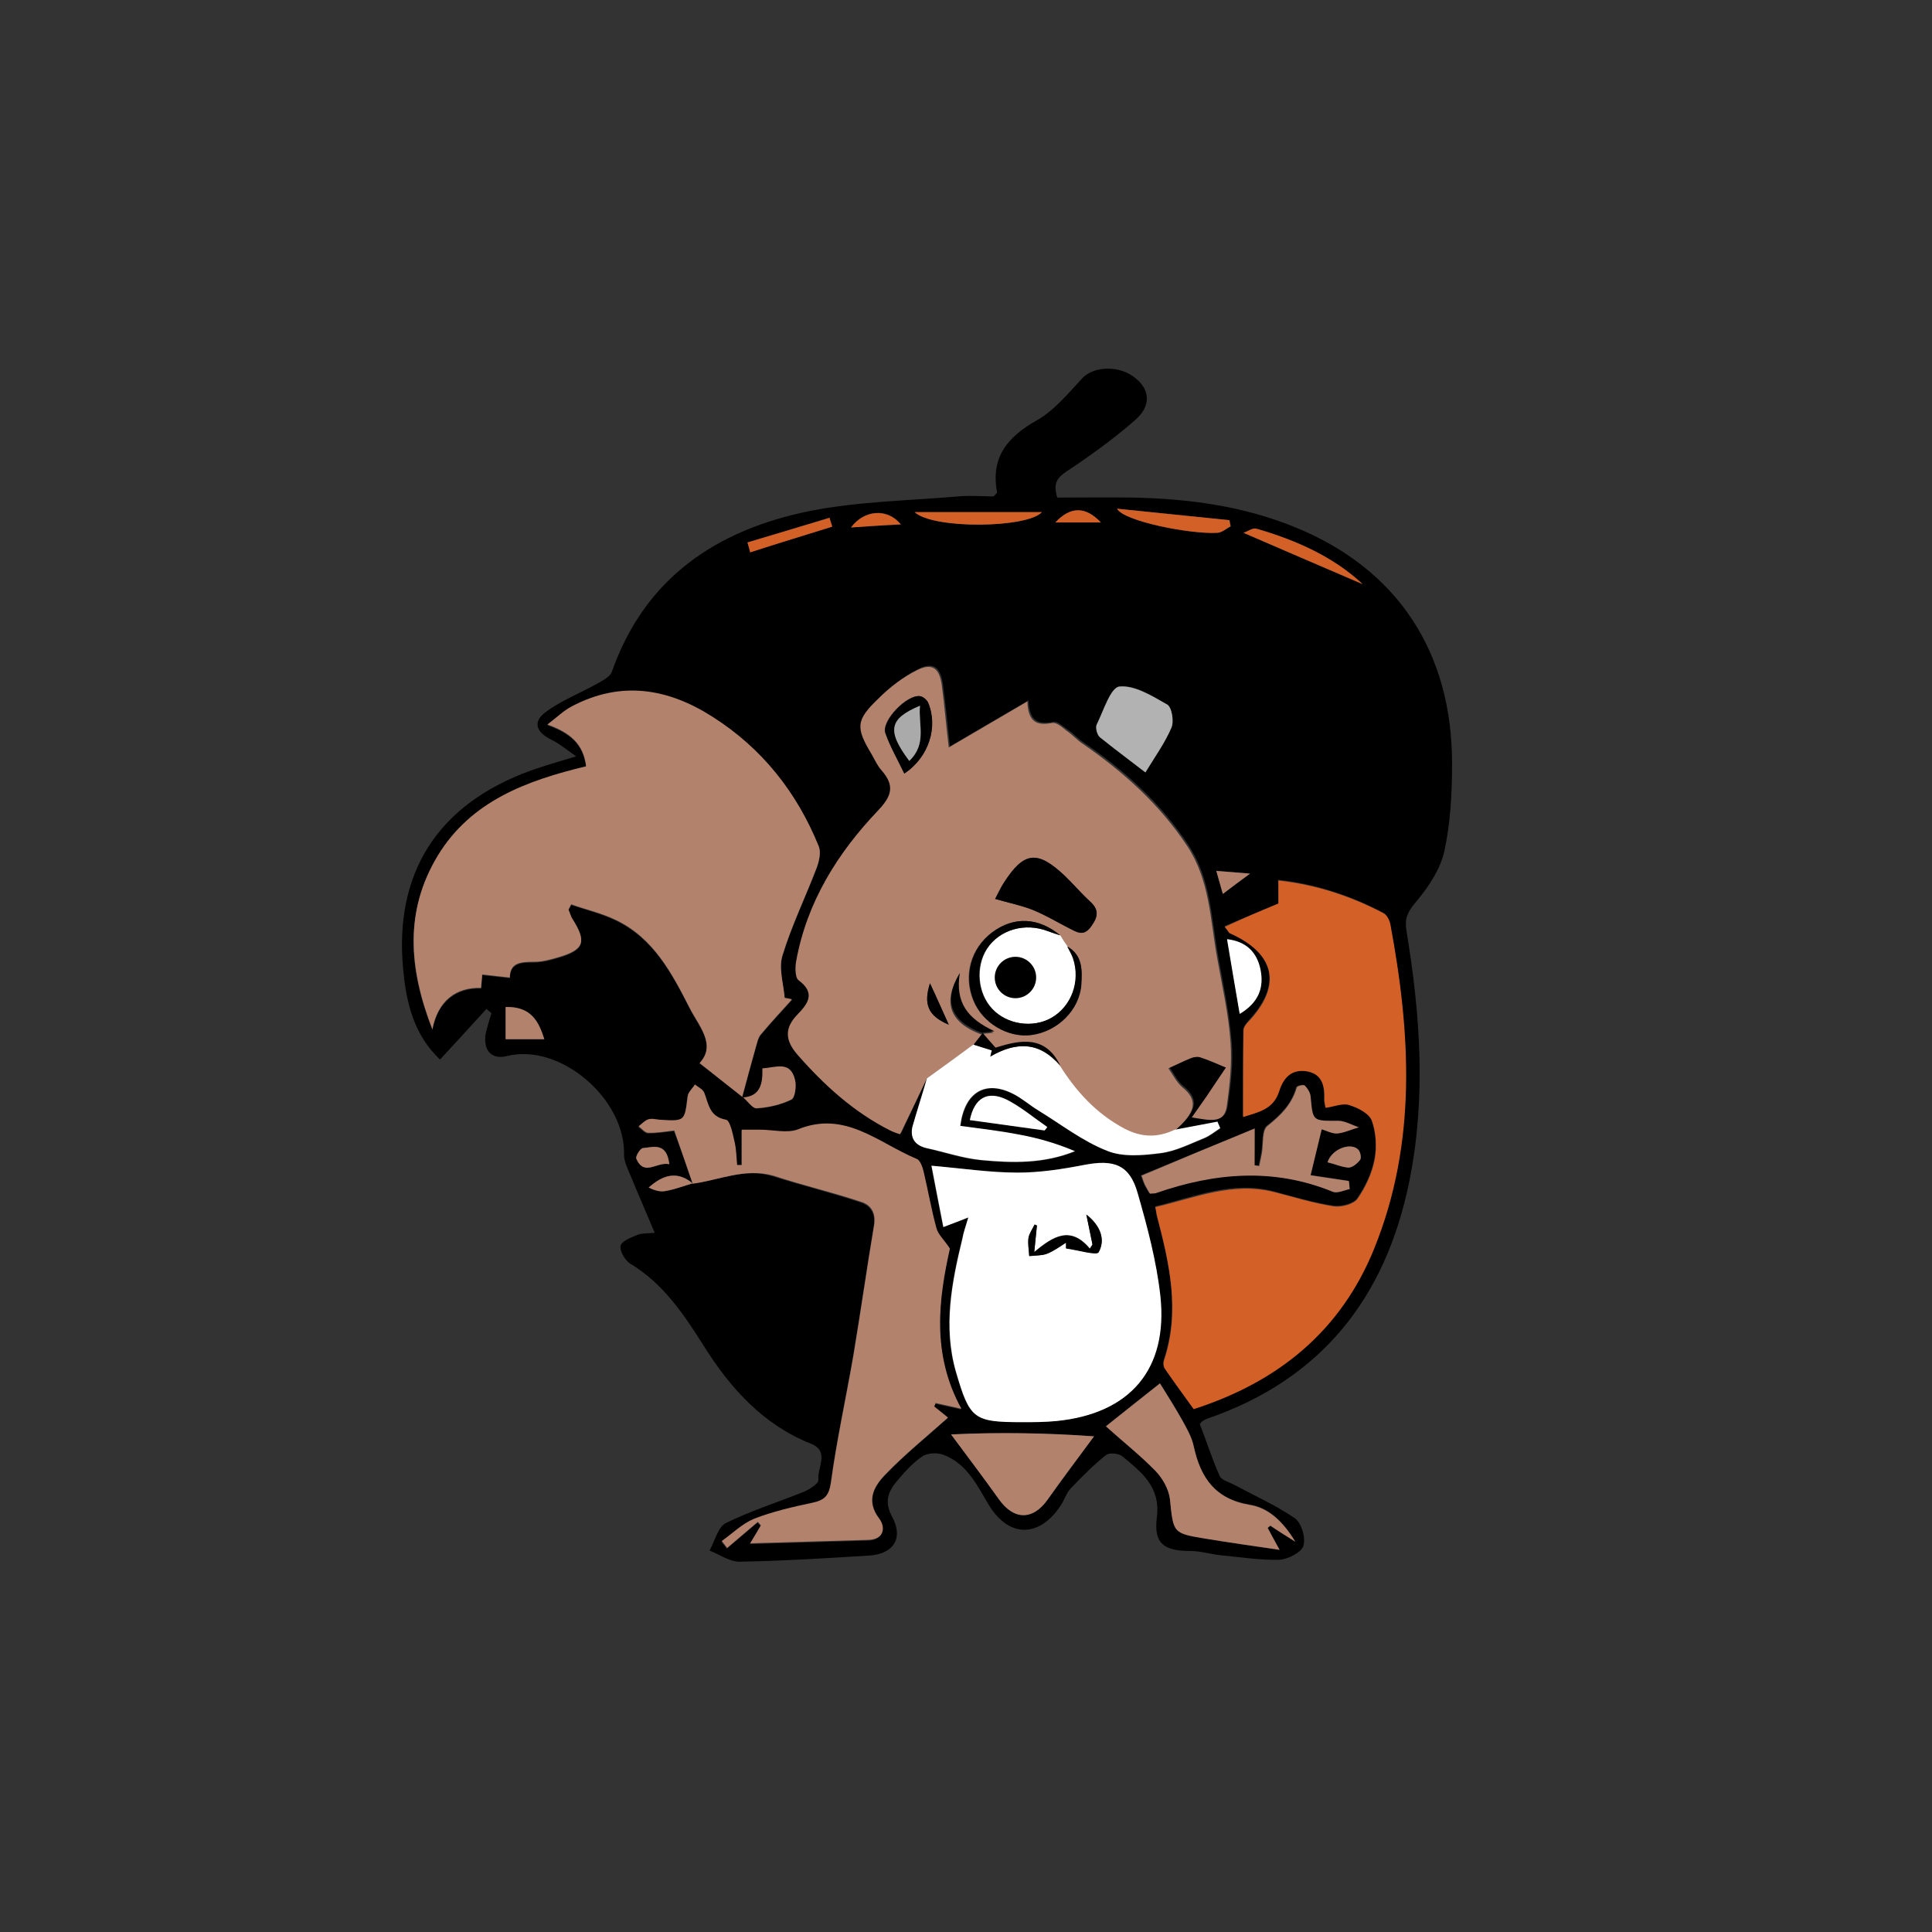 <?xml version="1.0" encoding="utf-8"?>
<!-- Generator: Adobe Illustrator 19.0.0, SVG Export Plug-In . SVG Version: 6.00 Build 0)  -->
<svg version="1.1" id="Layer_1" xmlns="http://www.w3.org/2000/svg" xmlns:xlink="http://www.w3.org/1999/xlink" x="0px" y="0px"
	 viewBox="0 0 504 504" style="enable-background:new 0 0 504 504;" xml:space="preserve">
<rect x="0" y="0" width="504" height="504" fill="#333333" stroke="none"/>
<style type="text/css">
	.st0{fill:#B2826D;}
	.st1{fill:#D36027;}
	.st2{fill:#FFFFFF;}
	.st3{fill:#B2B2B2;}
	.st4{fill:#AAAAAA;}
</style>
<g>
	<path d="M114.9,276.5c-6.8-6.3-8.9-14.7-9.7-23.4c-2.5-25.4,9-43.3,33.3-52.1c3.4-1.2,6.9-2.2,11.8-3.7c-2.7-1.9-4.5-3.4-6.6-4.4
		c-3.8-1.9-4.8-4.6-1.4-7.1c4-3,8.9-4.9,13.4-7.4c1.4-0.8,3.4-1.8,3.9-3.1c8.6-24.6,27.4-37.1,51.7-42c12.6-2.5,25.8-2.7,38.7-3.8
		c3.1-0.3,6.3,0,9.2,0c0.5-0.6,0.9-0.8,0.9-1.1c-1.7-9.1,2.7-14.4,10.3-18.7c4.6-2.6,8.2-7,11.9-11c3.1-3.3,9.9-3.5,14.1,0.1
		c3.6,3,3.9,7.2-0.3,10.8c-5.6,4.9-11.7,9.3-17.9,13.4c-2.5,1.7-3.5,3.1-2.4,6.8c6.4,0,13.1-0.1,19.7,0c14.6,0.3,28.9,2.2,42.5,7.8
		c26.4,10.8,40.8,32.3,40.8,61.6c0,7.6-0.4,15.4-2,22.8c-1.1,4.9-4.3,9.6-7.6,13.5c-2.1,2.5-2.8,4.3-2.3,7.3
		c3.6,21.8,5.2,43.6,0.7,65.6c-6.2,30.3-23,51.5-52.7,61.7c-0.5,0.2-0.9,0.4-1.3,0.7c-0.1,0.1-0.2,0.2-0.6,0.7
		c1.7,4.4,3.2,9.1,5.2,13.6c0.5,1,2.3,1.5,3.5,2.1c5.4,2.9,11,5.4,16,8.8c1.8,1.2,3,5.2,2.3,7.3c-0.5,1.7-4.1,3.5-6.3,3.6
		c-5.1,0.1-10.2-0.7-15.4-1.2c-2.6-0.3-5.2-1.1-7.9-1.1c-6.8,0-9.5-2-8.6-8.8c1-8-4.1-11.8-9-15.9c-1-0.8-3.5-1-4.3-0.3
		c-3.3,2.6-6.3,5.7-9.2,8.7c-1.1,1.2-1.6,2.9-2.5,4.3c-5.6,8.6-13.6,8.7-18.9-0.1c-3.1-5.2-5.7-10.7-11.8-13
		c-1.6-0.6-4.2-0.5-5.6,0.5c-2.6,1.8-4.7,4.2-6.7,6.6c-2.2,2.7-3.1,5.3-1.1,9c3.1,5.7,0.4,9.8-6,10.2c-11.3,0.7-22.6,1.4-33.8,1.6
		c-2.6,0-5.2-1.9-7.8-2.9c1.4-2.5,2.2-6.2,4.3-7.2c6.5-3.2,13.5-5.4,20.2-8.1c1.5-0.6,4-2.2,3.9-3.1c-0.4-3.2,3.1-7.5-2-9.5
		c-12.5-5-21-14.5-27.9-25.5c-5.2-8.2-10.5-16.2-19.1-21.4c-1.4-0.8-2.9-3.4-2.6-4.7c0.3-1.3,2.8-2.2,4.5-2.9c1-0.4,2.3-0.3,4.4-0.5
		c-2.3-5.5-4.5-10.5-6.6-15.6c-0.6-1.5-1.4-3.1-1.4-4.7c0.4-14.7-16.7-29.3-30.6-25.8c-3.7,0.9-5.9-1.1-5.6-5.1
		c0.1-1.1,0.5-2.3,0.8-3.4c0.2-0.9,0.6-1.8,0.8-2.7c-0.4-0.4-0.9-0.7-1.3-1.1c-3.7,4.1-7.5,8.2-12.1,13.2 M180.7,308.7
		c7-0.9,13.7-4.1,21-1.8c7.6,2.4,15.3,4.3,22.8,6.8c2.7,0.9,4,3,3.4,6.3c-1.9,11.3-3.5,22.7-5.4,34c-1.9,10.9-4.3,21.8-5.8,32.8
		c-0.5,3.6-1.6,4.8-4.8,5.4c-5.2,1.1-10.4,2.3-15.3,4.2c-3.1,1.2-5.6,3.8-8.4,5.8c0.5,0.6,0.9,1.2,1.4,1.8c2.7-2.3,5.4-4.6,8-6.8
		c0.3,0.3,0.5,0.6,0.8,0.9c-0.9,1.6-1.9,3.1-2.8,4.7c10.6-0.3,20.7-0.6,30.8-0.9c4.1-0.1,4.6-3.2,2.9-5.5c-3.6-4.7-1.3-8.5,1.5-11.5
		c5.1-5.3,10.9-10,16.4-14.9c-0.7-0.6-2.2-1.7-3.6-2.9c0.1-0.3,0.3-0.6,0.4-0.9c1.9,0.4,3.9,0.9,6.7,1.5c-7.8-14.3-5.9-28.7-3-41.8
		c-1.6-2.4-3-3.7-3.5-5.3c-1.3-4.6-2-9.4-3.2-14.1c-0.4-1.5-1-3.6-2-4c-9.8-4.2-18.5-12.7-30.9-7.7c-2.9,1.2-6.6,0.1-9.9,0.1
		c-1.6,0-3.1,0-4.8,0c0,3.4,0,6.3,0,9.2c-0.4,0-0.8,0-1.2,0c-0.2-1.9-0.1-3.9-0.6-5.7c-0.5-2.2-1.2-5.9-2.3-6.1
		c-4.4-0.8-4.5-4.1-5.7-7.1c-0.3-0.9-1.6-1.4-2.4-2.1c-0.7,1-1.7,2-1.9,3.1c-0.8,6.6-0.7,6.6-7.3,6.1c-1-0.1-2.1-0.4-3-0.1
		c-0.9,0.3-1.7,1.2-2.5,1.8c0.8,0.6,1.7,1.7,2.5,1.7c2.4,0,4.8-0.4,6.8-0.6C177.5,299.5,179.1,304.2,180.7,308.7
		c-4-3.3-7.7-2.3-11.4,1.1c1.4,0.8,2.9,1.2,4.4,0.9C176,310.3,178.3,309.4,180.7,308.7z M193.8,286.2c1.2,1,2.5,3,3.6,3
		c3.1-0.2,6.3-1,9.1-2.3c0.9-0.5,1.3-3.5,0.9-5.1c-1.2-5.1-5-3.2-8.5-3c0.2,4.1-0.6,7.3-5.3,7.6c1.2-4.3,2.3-8.6,3.5-12.8
		c0.3-1.2,0.6-2.6,1.4-3.6c2.6-3.1,5.4-6.1,8.1-9.1c-0.6-0.1-1.3-0.2-1.9-0.4c-0.3-3.7-1.6-7.7-0.6-11c2.4-7.9,6-15.4,9-23.1
		c0.6-1.6,1.1-3.9,0.5-5.4c-5.7-14.1-14.8-25.6-27.7-33.8c-11.7-7.5-24-9.5-36.8-2.7c-2.1,1.1-3.8,2.8-6.3,4.7
		c5.9,2.1,9.4,5,10.1,10.9c-15.5,3.7-30.1,9-38.7,23.3c-8.7,14.4-7.7,29.3-1.4,45.3c1.4-7.4,6.2-11,12.7-10.8
		c0.1-1.2,0.2-2.3,0.3-3.5c2.3,0.2,4.6,0.5,7.2,0.8c0.1-4,3-4.1,6.4-4.1c2.1,0,4.3-0.6,6.3-1.2c6.7-2,7.4-4,3.7-9.9
		c-0.5-0.8-0.7-1.7-1.1-2.5c0.2-0.5,0.5-0.9,0.7-1.4c3.9,1.3,8,2.3,11.7,4.1c9.8,4.7,14.6,13.9,19.2,22.9c2.3,4.6,7.1,9.6,2.6,14.4
		C186.4,280.4,190.1,283.3,193.8,286.2z M241.8,281.3c-1.3,4.3-2.7,8.5-3.7,12.8c-0.7,2.8,0.7,4.8,3.7,5.5c4.7,1.1,9.3,2.7,14.1,3.1
		c8.2,0.8,16.4,1,24.6-2.3c-4.7-2-9.5-3.4-14.4-4.3c-5.1-1-10.3-1.5-15.5-2.3c1.1-8.8,6.6-12,13.7-8.4c2.4,1.2,4.4,3,6.7,4.4
		c5.9,3.6,11.6,8,17.9,10.5c4.1,1.6,9.4,1.2,14,0.6c3.9-0.5,7.6-2.4,11.3-3.9c1.5-0.6,2.8-1.7,4.2-2.6c-0.2-0.6-0.5-1.1-0.7-1.7
		c-3.7,0.7-7.4,1.4-11.1,2.1c5.8-5,6.3-8.1,2.1-11.5c-1.5-1.2-2.4-3.2-3.6-4.9c2-0.9,4-1.9,6-2.7c0.7-0.3,1.7-0.3,2.5-0.1
		c2.2,0.8,4.4,1.7,6.5,2.6c-1.3,1.9-2.6,3.9-3.9,5.8c-1.5,2.1-3,4.3-5,7.2c4.9,0.9,8.5,1.8,9.1-2.8c0.8-5.5,1.5-11.2,1-16.8
		c-0.6-7.4-2.2-14.8-3.5-22.1c-1.8-9.9-1.9-20.2-7.8-29.1c-7.2-10.9-16.6-19.4-27.3-26.7c-1.5-1-2.7-2.4-4.2-3.4
		c-1.2-0.8-2.6-2.2-3.7-2c-3.7,0.7-6.2,0.2-6.5-5.6c-7.2,4.2-13.5,7.9-20.5,12c-0.6-5.7-1.1-10.9-1.8-16.1c-0.6-4.6-2.6-6.1-6.6-4
		c-3.6,1.8-7,4.5-9.9,7.3c-6,5.8-6,7.7-1.8,14.6c0.9,1.4,1.6,3,2.6,4.2c3.3,3.9,2.7,6.6-0.9,10.4c-10.6,11.1-18.6,23.9-21.4,39.3
		c-0.3,1.7-0.4,4.3,0.6,5c4.6,3.4,2.4,6.2-0.3,9c-3.4,3.5-3.2,6.8,0,10.4c6.9,8,14.7,15,24.2,19.8c1.2,0.6,2.6,1,2.6,1
		C237.4,290.6,239.6,286,241.8,281.3z M333.5,235.7c-4.8,2-9.4,3.9-14.1,5.9c0.9,1.2,1.1,1.6,1.4,1.7c11.8,5.3,13.6,13.6,4.9,22.9
		c-0.6,0.7-1.3,1.6-1.4,2.4c-0.1,7.2-0.1,14.5-0.1,22.6c4.1-1.3,7.9-2.1,9.4-6.7c1.1-3.6,3.3-6,7.3-5.2c4,0.7,4.6,3.8,4.5,7.2
		c0,0.7,0.2,1.5,0.3,2.3c2.4-0.3,4.5-1.2,6.2-0.7c2.2,0.7,5.2,2.3,5.9,4.1c1.1,3.1,1.4,6.9,0.7,10.2c-0.7,3.6-2.4,7.2-4.5,10.2
		c-1,1.4-4.2,2.2-6.2,1.9c-5.2-0.8-10.3-2.3-15.4-3.7c-10.9-2.9-20.8,1.4-31.1,3.9c0.3,1.3,0.3,2,0.5,2.6c3.3,12.3,6,24.6,1.8,37.3
		c-0.2,0.7-0.2,1.7,0.2,2.3c2.4,3.5,4.9,7,7.5,10.5c22.1-7.1,38.4-20.4,47.1-41.9c11.2-27.7,9.5-56.1,4.2-84.6
		c-0.2-1-0.9-2.3-1.7-2.8c-8.6-4.5-17.6-7.5-27.5-8.6C333.5,232.1,333.5,233.9,333.5,235.7z M252.6,317.6c-0.8,2.6-1.3,4-1.6,5.4
		c-2.8,11.5-5.1,23.1-1.7,34.9c3.6,12.3,4.6,13,17.2,13.1c3,0,6,0,9-0.3c19.2-1.9,29.2-13.5,27.1-32.7c-1-9-3.3-17.9-5.9-26.7
		c-2.2-7.5-6.2-9-14-7.4c-5.7,1.1-11.5,2-17.3,2c-7.2,0-14.4-1.1-22.5-1.8c1,5.2,2.1,10.6,3.1,16C248.5,319.2,250,318.7,252.6,317.6
		z M333.8,404.3c-1.5-2.7-2.3-4.3-3.1-5.8c0.2-0.2,0.5-0.4,0.7-0.6c1.8,1.1,3.6,2.3,6.5,4.2c-3.4-5.5-7.2-8.9-11.8-9.6
		c-9.1-1.5-13-7-14.7-15.3c-0.5-2.4-1.8-4.7-3-6.8c-1.9-3.4-4-6.6-5.8-9.6c-5.3,4.2-9.9,7.9-14.1,11.2c4.2,3.7,8.9,7.4,13,11.7
		c1.8,1.9,3.4,4.8,3.7,7.3c1,8.8,0.7,8.9,9.3,10.3C320.5,402.4,326.5,403.3,333.8,404.3z M327.3,294.4c-10,4.1-19.7,8.1-29.7,12.2
		c0.1,0.4,0.4,1.3,0.8,2.2c0.4,0.9,0.9,1.7,1.4,2.5c0.7-0.1,1.2,0,1.7-0.2c15.3-5.3,30.6-6.6,46-0.3c1.2,0.5,2.9-0.4,4.4-0.7
		c-0.1-0.7-0.1-1.4-0.2-2.1c-3.4-0.5-6.7-1-10-1.5c0.9-3.8,1.9-7.8,2.9-12c1.3,0.4,2.7,1.2,4.1,1.1c1.9-0.2,3.8-1,5.6-1.6
		c-1.8-0.6-3.6-1.7-5.4-1.7c-6.7,0.1-6.6,0.2-7.2-6.4c-0.1-1-0.8-2.1-1.5-2.8c-0.3-0.3-2,0.1-2.1,0.5c-1.2,4.4-4,7.2-7.6,10
		c-1.5,1.1-1,4.7-1.5,7.1c-0.2,1.1-0.4,2.2-0.7,3.4c-0.4-0.1-0.8-0.1-1.2-0.2C327.3,301.2,327.3,298.4,327.3,294.4z M248.1,374.2
		c4.7,6.3,8.7,11.5,12.4,16.8c3.9,5.6,8.9,5.7,12.8,0.2c3.8-5.2,7.6-10.4,12.1-16.5C273,373.8,260.4,373.6,248.1,374.2z
		 M298.8,201.5c2.5-4.1,5.1-7.7,6.8-11.7c0.7-1.6,0.1-5.3-1.1-6c-3.9-2.3-8.5-5.2-12.5-4.7c-2.3,0.2-4.2,6.3-5.9,9.9
		c-0.4,0.8,0.1,2.7,0.8,3.3C290.6,195.3,294.4,198.1,298.8,201.5z M271.8,133.6c-11.2,0-21.9,0-33.2,0
		C243.4,138.1,268,137.8,271.8,133.6z M323.4,264.5c4.9-2.9,6.4-6.9,5.4-11.6c-0.9-4.2-3.5-7.2-8.7-7.8
		C321.2,251.5,322.3,257.6,323.4,264.5z M291.4,132.7c1.6,3.2,19.1,6.7,26.2,6.3c1.2-0.1,2.3-1.1,3.5-1.7c-0.1-0.5-0.2-1-0.3-1.6
		C311,134.7,301.2,133.7,291.4,132.7z M272.5,294.9c0.2-0.3,0.4-0.6,0.7-0.9c-3.5-2.4-6.8-5.2-10.5-7.1c-5.1-2.5-8.5-0.5-9.7,5.3
		C259.6,293.1,266.1,294,272.5,294.9z M355.5,152.4c-7.6-7.2-17.3-11.5-27.8-14.5c-0.9-0.3-2.2,0.7-3.3,1.1
		C335.2,143.7,345.6,148.2,355.5,152.4z M131.9,271.1c3.6,0,7.1,0,10.1,0c-1.4-4.4-3.3-8.6-10.1-8.4
		C131.9,265.6,131.9,268.4,131.9,271.1z M195,141.5c0.2,0.8,0.5,1.7,0.7,2.5c7.1-2.2,14.3-4.4,21.4-6.7c-0.2-0.8-0.5-1.5-0.7-2.3
		C209.3,137.2,202.1,139.4,195,141.5z M174.6,303.7c-0.6-5.9-4.3-4.4-6.9-4.2c-0.7,0-2,2.2-1.7,2.8C168.1,307,171.3,303,174.6,303.7
		z M346.3,303.2c2,0.5,3.8,1.3,5.5,1.3c1,0,2.3-1,3-2c0.4-0.5,0.1-2-0.4-2.6C352.5,297.9,347.6,299.6,346.3,303.2z M275.3,136.3
		c4.3,0,7.8,0,11.9,0C283.3,132.1,279.3,132,275.3,136.3z M222,137.6c4.4-0.3,8.5-0.5,13-0.8C231.5,132.4,225.5,132.9,222,137.6z
		 M319,233.2c2.3-1.7,4.1-3.1,7.1-5.3c-3.7-0.3-6-0.5-8.8-0.7C318,229.6,318.4,231.1,319,233.2z"/>
	<path class="st0" d="M241.8,281.3c-2.2,4.6-4.4,9.3-7,14.6c0,0-1.4-0.4-2.6-1c-9.5-4.8-17.2-11.8-24.2-19.8
		c-3.2-3.7-3.4-6.9,0-10.4c2.7-2.8,4.9-5.6,0.3-9c-0.9-0.7-0.9-3.4-0.6-5c2.8-15.4,10.8-28.2,21.4-39.3c3.6-3.8,4.3-6.5,0.9-10.4
		c-1.1-1.2-1.8-2.8-2.6-4.2c-4.2-7-4.2-8.9,1.8-14.6c2.9-2.9,6.3-5.5,9.9-7.3c4.1-2.1,6-0.6,6.6,4c0.7,5.2,1.1,10.4,1.8,16.1
		c7-4.1,13.3-7.8,20.5-12c0.2,5.7,2.8,6.3,6.5,5.6c1.1-0.2,2.6,1.1,3.7,2c1.5,1,2.7,2.4,4.2,3.4c10.6,7.3,20.1,15.8,27.3,26.7
		c5.9,8.9,6,19.2,7.8,29.1c1.3,7.4,3,14.7,3.5,22.1c0.4,5.5-0.2,11.2-1,16.8c-0.7,4.5-4.2,3.6-9.1,2.8c2-2.9,3.6-5,5-7.2
		c1.3-1.9,2.6-3.9,3.9-5.8c-2.2-0.9-4.3-1.9-6.5-2.6c-0.7-0.3-1.7-0.2-2.5,0.1c-2,0.8-4,1.8-6,2.7c1.2,1.7,2.1,3.6,3.6,4.9
		c4.2,3.4,3.7,6.5-2.1,11.5c-4.4,2.1-8.6,2.1-13.2-0.3c-7.3-3.9-12.5-9.6-16.8-16.4c-3.9-8.2-10.5-6.7-16.9-4.6
		c-1.3-1.5-2.4-2.8-3.5-4c0.7-0.1,1.3-0.2,3.3-0.4c-6.9-3.2-10.4-7.4-9-15.2c-4.5,7.6-2.2,12.7,5.9,15.7c-0.8,1-1.6,2-2.4,3.1
		C249.9,275.5,245.9,278.4,241.8,281.3z M278.4,246.9c-0.6-1-1.2-1.9-1.9-2.9c-5.6-4.7-12-5-17.7-0.8c-5.6,4.2-7.6,11.3-4.9,17.8
		c2.4,5.9,9,9.8,15.1,9c6.8-0.9,12.5-6.5,13-13.1C282.3,253.2,282.5,249.2,278.4,246.9z M259.6,234.5c3.8,1.1,7,1.7,9.9,2.9
		c3.2,1.3,6.2,3.1,9.3,4.7c2.1,1.1,3.9,2.4,5.9-0.5c1.8-2.5,2-4.3-0.3-6.4c-2.3-2.1-4.4-4.5-6.6-6.7c-7.2-6.8-10.7-6.4-16,1.9
		C260.9,231.8,260.3,233.3,259.6,234.5z M235.9,201.8c6.5-4.3,8.9-12.3,6.1-18.6c-0.3-0.7-1.3-1.5-2.1-1.6c-3.4-0.4-10,6.4-9,9.6
		C232.2,194.8,234.2,198.2,235.9,201.8z M247.5,267.3c-1.8-4-3.2-7-4.9-10.8C240.9,261.9,242,265,247.5,267.3z"/>
	<path class="st0" d="M193.7,286.2c-3.7-2.9-7.3-5.8-11.2-8.9c4.5-4.8-0.3-9.8-2.6-14.4c-4.6-9-9.4-18.2-19.2-22.9
		c-3.7-1.8-7.8-2.7-11.7-4.1c-0.2,0.5-0.5,0.9-0.7,1.4c0.4,0.8,0.6,1.8,1.1,2.5c3.7,5.9,3,7.9-3.7,9.9c-2.1,0.6-4.2,1.2-6.3,1.2
		c-3.4,0-6.4,0.1-6.4,4.1c-2.6-0.3-4.9-0.5-7.2-0.8c-0.1,1.2-0.2,2.3-0.3,3.5c-6.6-0.2-11.3,3.4-12.7,10.8
		c-6.2-16-7.3-30.9,1.4-45.3c8.7-14.3,23.3-19.6,38.7-23.3c-0.7-5.9-4.2-8.8-10.1-10.9c2.5-1.9,4.2-3.6,6.3-4.7
		c12.8-6.8,25.1-4.8,36.8,2.7c12.9,8.2,22,19.7,27.7,33.8c0.6,1.5,0.1,3.7-0.5,5.4c-2.9,7.7-6.6,15.2-9,23.1c-1,3.3,0.3,7.3,0.6,11
		c0.6,0.1,1.3,0.2,1.9,0.4c-2.7,3-5.5,6-8.1,9.1c-0.8,0.9-1,2.4-1.4,3.6c-1.2,4.3-2.4,8.6-3.5,12.8L193.7,286.2z"/>
	<path class="st1" d="M333.5,235.7c0-1.8,0-3.6,0-6c9.9,1.1,19,4.1,27.5,8.6c0.8,0.4,1.5,1.8,1.7,2.8c5.3,28.5,7,56.9-4.2,84.6
		c-8.7,21.5-25,34.8-47.1,41.9c-2.5-3.5-5.1-7-7.5-10.5c-0.4-0.6-0.5-1.6-0.2-2.3c4.2-12.7,1.4-25-1.8-37.3
		c-0.2-0.6-0.2-1.3-0.5-2.6c10.3-2.4,20.2-6.7,31.1-3.9c5.1,1.3,10.2,2.9,15.4,3.7c2,0.3,5.1-0.5,6.2-1.9c2.1-3,3.8-6.6,4.5-10.2
		c0.6-3.3,0.4-7.1-0.7-10.2c-0.7-1.9-3.6-3.4-5.9-4.1c-1.7-0.6-3.9,0.4-6.2,0.7c-0.1-0.8-0.4-1.6-0.3-2.3c0.1-3.4-0.6-6.5-4.5-7.2
		c-4.1-0.7-6.2,1.7-7.3,5.2c-1.5,4.7-5.3,5.4-9.4,6.7c0-8.2,0-15.4,0.1-22.6c0-0.8,0.7-1.7,1.4-2.4c8.7-9.3,6.9-17.6-4.9-22.9
		c-0.3-0.1-0.4-0.5-1.4-1.7C324.2,239.6,328.7,237.7,333.5,235.7z"/>
	<path class="st2" d="M252.6,317.6c-2.6,1-4.1,1.6-6.5,2.5c-1.1-5.5-2.1-10.8-3.1-16c8.1,0.7,15.3,1.8,22.5,1.8
		c5.8,0,11.6-0.9,17.3-2c7.8-1.5,11.9-0.1,14,7.4c2.5,8.7,4.9,17.7,5.9,26.7c2.1,19.2-7.9,30.8-27.1,32.7c-3,0.3-6,0.3-9,0.3
		c-12.6,0-13.6-0.8-17.2-13.1c-3.4-11.8-1.1-23.4,1.7-34.9C251.3,321.7,251.8,320.3,252.6,317.6z M270.5,319.7
		c-0.2-0.1-0.4-0.2-0.6-0.3c-0.5,1.2-1.4,2.3-1.6,3.5c-0.2,1.5,0.1,3.1,0.2,4.7c1.5-0.2,3.2,0,4.6-0.6c1.8-0.7,3.3-1.9,5-2.9
		c0,0.5,0,1,0,1.5c3,0.4,8,1.9,8.5,1c1.8-3.3,0.5-6.9-3.2-9.8c0.6,3,1.1,5.4,1.6,7.8c-0.2,0.4-0.5,0.7-0.7,1.1
		c-5-6-9.5-3.3-14.5,0.9C270.1,323.5,270.3,321.6,270.5,319.7z"/>
	<path class="st0" d="M180.7,308.8c-1.6-4.7-3.2-9.3-4.8-13.9c-2,0.2-4.4,0.7-6.8,0.6c-0.8,0-1.7-1.1-2.5-1.7
		c0.8-0.6,1.6-1.5,2.5-1.8c0.9-0.3,2,0,3,0.1c6.6,0.4,6.5,0.4,7.3-6.1c0.1-1.1,1.2-2,1.9-3.1c0.8,0.7,2,1.2,2.4,2.1
		c1.2,3,1.3,6.3,5.7,7.1c1.1,0.2,1.8,3.9,2.3,6.1c0.4,1.9,0.4,3.8,0.6,5.7c0.4,0,0.8,0,1.2,0c0-2.9,0-5.8,0-9.2c1.6,0,3.2,0,4.8,0
		c3.3,0,7.1,1,9.9-0.1c12.3-5,21,3.6,30.9,7.7c1.1,0.4,1.7,2.6,2,4c1.1,4.7,1.9,9.4,3.2,14.1c0.4,1.6,1.9,2.9,3.5,5.3
		c-2.9,13.1-4.9,27.4,3,41.8c-2.8-0.6-4.8-1.1-6.7-1.5c-0.1,0.3-0.3,0.6-0.4,0.9c1.5,1.2,2.9,2.3,3.6,2.9
		c-5.5,4.9-11.3,9.6-16.4,14.9c-2.9,3-5.1,6.8-1.5,11.5c1.7,2.3,1.2,5.4-2.9,5.5c-10.1,0.3-20.1,0.6-30.8,0.9c1-1.6,1.9-3.2,2.8-4.7
		c-0.3-0.3-0.5-0.6-0.8-0.9c-2.7,2.3-5.4,4.6-8,6.8c-0.5-0.6-0.9-1.2-1.4-1.8c2.8-2,5.3-4.5,8.4-5.8c4.9-1.9,10.1-3.1,15.3-4.2
		c3.2-0.7,4.3-1.9,4.8-5.4c1.5-11,3.9-21.8,5.8-32.8c1.9-11.3,3.5-22.7,5.4-34c0.6-3.3-0.7-5.5-3.4-6.3c-7.5-2.5-15.3-4.3-22.8-6.8
		C194.3,304.6,187.6,307.9,180.7,308.8L180.7,308.8z"/>
	<path class="st2" d="M241.8,281.3c4-2.9,8.1-5.8,12.1-8.8c1.6,0.5,3.2,1,4.8,1.5c-0.1,0.5-0.2,1.1-0.4,1.6c6.9-4,13-3.8,18.2,2.4
		c4.3,6.8,9.5,12.5,16.8,16.4c4.6,2.4,8.7,2.4,13.2,0.3c3.7-0.7,7.4-1.4,11.1-2.1c0.2,0.6,0.5,1.1,0.7,1.7c-1.4,0.9-2.7,2-4.2,2.6
		c-3.7,1.5-7.4,3.4-11.3,3.9c-4.6,0.6-9.9,1.1-14-0.6c-6.4-2.5-12-6.9-17.9-10.5c-2.3-1.4-4.3-3.2-6.7-4.4
		c-7.2-3.6-12.6-0.4-13.7,8.4c5.2,0.7,10.4,1.3,15.5,2.3c4.9,0.9,9.7,2.3,14.4,4.3c-8.1,3.3-16.4,3.1-24.6,2.3
		c-4.8-0.5-9.4-2.1-14.1-3.1c-3-0.7-4.3-2.6-3.7-5.5C239.2,289.8,240.6,285.6,241.8,281.3z"/>
	<path class="st0" d="M333.8,404.3c-7.3-1.1-13.3-1.9-19.3-2.9c-8.6-1.4-8.4-1.5-9.3-10.3c-0.3-2.6-1.9-5.4-3.7-7.3
		c-4.1-4.2-8.8-7.9-13-11.7c4.2-3.4,8.8-7,14.1-11.2c1.8,2.9,3.9,6.2,5.8,9.6c1.2,2.2,2.5,4.4,3,6.8c1.8,8.2,5.6,13.8,14.7,15.3
		c4.7,0.8,8.5,4.1,11.8,9.6c-3-1.9-4.8-3-6.5-4.2c-0.2,0.2-0.5,0.4-0.7,0.6C331.5,400.1,332.3,401.6,333.8,404.3z"/>
	<path class="st0" d="M327.3,294.4c0,3.9,0,6.7,0,9.6c0.4,0.1,0.8,0.1,1.2,0.2c0.2-1.1,0.5-2.2,0.7-3.4c0.4-2.4,0-6,1.5-7.1
		c3.5-2.8,6.3-5.6,7.6-10c0.1-0.4,1.8-0.8,2.1-0.5c0.7,0.7,1.4,1.8,1.5,2.8c0.6,6.6,0.5,6.4,7.2,6.4c1.8,0,3.6,1.1,5.4,1.7
		c-1.9,0.5-3.7,1.4-5.6,1.6c-1.3,0.1-2.8-0.7-4.1-1.1c-1,4.2-2,8.2-2.9,12c3.2,0.5,6.6,1,10,1.5c0.1,0.7,0.1,1.4,0.2,2.1
		c-1.5,0.3-3.2,1.2-4.4,0.7c-15.4-6.3-30.7-5-46,0.3c-0.4,0.2-1,0.1-1.7,0.2c-0.5-0.8-1-1.7-1.4-2.5c-0.4-0.9-0.6-1.8-0.8-2.2
		C307.7,302.5,317.3,298.5,327.3,294.4z"/>
	<path class="st0" d="M248.1,374.2c12.3-0.6,25-0.4,37.3,0.5c-4.5,6.1-8.4,11.2-12.1,16.5c-3.9,5.5-8.9,5.4-12.8-0.2
		C256.7,385.7,252.8,380.5,248.1,374.2z"/>
	<path class="st3" d="M298.8,201.5c-4.4-3.4-8.2-6.2-11.9-9.2c-0.7-0.6-1.2-2.5-0.8-3.3c1.8-3.6,3.6-9.6,5.9-9.9
		c4-0.4,8.6,2.5,12.5,4.7c1.2,0.7,1.8,4.4,1.1,6C303.9,193.8,301.3,197.4,298.8,201.5z"/>
	<path class="st1" d="M271.8,133.6c-3.8,4.2-28.4,4.5-33.2,0C249.9,133.6,260.6,133.6,271.8,133.6z"/>
	<path class="st2" d="M323.4,264.5c-1.2-6.9-2.2-12.9-3.3-19.5c5.2,0.6,7.8,3.6,8.7,7.8C329.8,257.6,328.4,261.5,323.4,264.5z"/>
	<path class="st1" d="M291.4,132.7c9.8,1,19.6,2,29.3,3c0.1,0.5,0.2,1,0.3,1.6c-1.1,0.6-2.3,1.7-3.5,1.7
		C310.6,139.4,293.1,136,291.4,132.7z"/>
	<path class="st2" d="M272.5,294.9c-6.5-0.9-13-1.8-19.5-2.7c1.2-5.8,4.6-7.8,9.7-5.3c3.7,1.9,7,4.7,10.5,7.1
		C273,294.3,272.8,294.6,272.5,294.9z"/>
	<path class="st0" d="M193.6,286.3c4.7-0.2,5.4-3.5,5.3-7.6c3.5-0.2,7.3-2.1,8.5,3c0.4,1.6,0,4.6-0.9,5.1c-2.8,1.4-6,2.1-9.1,2.3
		c-1.1,0.1-2.4-1.9-3.6-2.9C193.7,286.2,193.6,286.3,193.6,286.3z"/>
	<path class="st1" d="M355.5,152.4c-9.9-4.3-20.3-8.7-31.1-13.4c1.1-0.4,2.4-1.3,3.3-1.1C338.1,140.9,347.9,145.3,355.5,152.4z"/>
	<path class="st0" d="M131.9,271.1c0-2.7,0-5.5,0-8.4c6.8-0.2,8.7,4,10.1,8.4C139,271.1,135.5,271.1,131.9,271.1z"/>
	<path class="st1" d="M195,141.5c7.1-2.1,14.3-4.3,21.4-6.4c0.2,0.8,0.5,1.5,0.7,2.3c-7.1,2.2-14.3,4.4-21.4,6.7
		C195.5,143.2,195.2,142.3,195,141.5z"/>
	<path class="st0" d="M174.6,303.7c-3.3-0.7-6.5,3.3-8.6-1.4c-0.3-0.6,1-2.7,1.7-2.8C170.3,299.3,173.9,297.8,174.6,303.7z"/>
	<path class="st0" d="M346.3,303.2c1.2-3.6,6.2-5.3,8.1-3.2c0.5,0.6,0.8,2.1,0.4,2.6c-0.7,0.9-2,2-3,2
		C350.1,304.5,348.4,303.7,346.3,303.2z"/>
	<path class="st1" d="M275.3,136.3c4-4.3,7.9-4.2,11.9,0C283.2,136.3,279.6,136.3,275.3,136.3z"/>
	<path class="st1" d="M222,137.6c3.4-4.6,9.5-5.1,13-0.8C230.5,137,226.4,137.3,222,137.6z"/>
	<path class="st0" d="M180.7,308.7c-2.4,0.7-4.7,1.6-7.1,2c-1.4,0.3-2.9-0.2-4.4-0.9C173,306.4,176.7,305.4,180.7,308.7
		C180.7,308.8,180.7,308.7,180.7,308.7z"/>
	<path class="st0" d="M319,233.2c-0.6-2.1-1-3.6-1.7-6c2.8,0.2,5.1,0.4,8.8,0.7C323.1,230.1,321.2,231.5,319,233.2z"/>
	<path class="st2" d="M276.6,244c0.6,1,1.2,1.9,1.9,2.9c0.5,1,1.2,2,1.5,3.1c2,6-0.4,12.5-5.6,15.5c-4.9,2.8-11.7,1.8-15.5-2.3
		c-3.9-4.1-4.4-11-1.4-15.7c3.3-5,9.9-6.9,15.9-4.6C274.4,243.3,275.5,243.7,276.6,244z"/>
	<path d="M259.6,234.5c0.7-1.3,1.3-2.7,2.2-4.1c5.3-8.3,8.8-8.7,16-1.9c2.3,2.2,4.3,4.6,6.6,6.7c2.3,2.1,2.1,3.9,0.3,6.4
		c-2,2.9-3.8,1.5-5.9,0.5c-3.1-1.6-6.1-3.4-9.3-4.7C266.5,236.2,263.4,235.6,259.6,234.5z"/>
	<path d="M276.6,244c-1.1-0.4-2.2-0.7-3.3-1.1c-6-2.3-12.6-0.4-15.9,4.6c-3.1,4.7-2.5,11.6,1.4,15.7c3.9,4.1,10.6,5.1,15.5,2.3
		c5.2-3,7.6-9.5,5.6-15.5c-0.4-1.1-1-2.1-1.5-3.1c4.1,2.3,3.9,6.3,3.7,10c-0.5,6.6-6.2,12.2-13,13.1c-6.1,0.8-12.7-3.1-15.1-9
		c-2.6-6.5-0.7-13.6,4.9-17.8C264.5,239,270.9,239.3,276.6,244z"/>
	<path d="M235.9,201.8c-1.7-3.6-3.7-7-4.9-10.6c-1-3.2,5.6-10,9-9.6c0.8,0.1,1.7,0.9,2.1,1.6C244.8,189.5,242.4,197.5,235.9,201.8z
		 M237.2,198.5c4.7-4.4,2.3-9.4,2.8-14.4C231.9,187.5,231.3,190.6,237.2,198.5z"/>
	<path d="M256.3,269.5c-8.1-3-10.4-8.1-5.9-15.7c-1.3,7.8,2.1,12,9,15.2c-2,0.3-2.7,0.3-3.3,0.4
		C256.2,269.4,256.3,269.5,256.3,269.5z"/>
	<path d="M276.6,278c-5.2-6.2-11.3-6.4-18.2-2.4c0.1-0.5,0.2-1.1,0.4-1.6c-1.6-0.5-3.2-1-4.8-1.5c0.8-1,1.6-2,2.4-3.1
		c0,0-0.1-0.1-0.2-0.1c1,1.2,2.1,2.4,3.5,4C266.1,271.3,272.7,269.9,276.6,278z"/>
	<path d="M247.5,267.3c-5.5-2.3-6.6-5.4-4.9-10.8C244.4,260.3,245.7,263.3,247.5,267.3z"/>
	<path d="M270.5,319.7c-0.2,1.9-0.4,3.8-0.7,7c5-4.2,9.5-6.9,14.5-0.9c0.2-0.4,0.5-0.7,0.7-1.1c-0.5-2.4-1-4.8-1.6-7.8
		c3.8,3,5,6.6,3.2,9.8c-0.5,0.9-5.5-0.6-8.5-1c0-0.5,0-1,0-1.5c-1.6,1-3.2,2.2-5,2.9c-1.4,0.5-3.1,0.4-4.6,0.6
		c-0.1-1.6-0.4-3.2-0.2-4.7c0.2-1.2,1-2.4,1.6-3.5C270,319.5,270.2,319.6,270.5,319.7z"/>
	<path class="st4" d="M237.2,198.5c-5.9-7.9-5.3-11,2.8-14.4C239.5,189,241.9,194,237.2,198.5z"/>
</g>
<circle cx="264.9" cy="255" r="5.4"/>
</svg>
